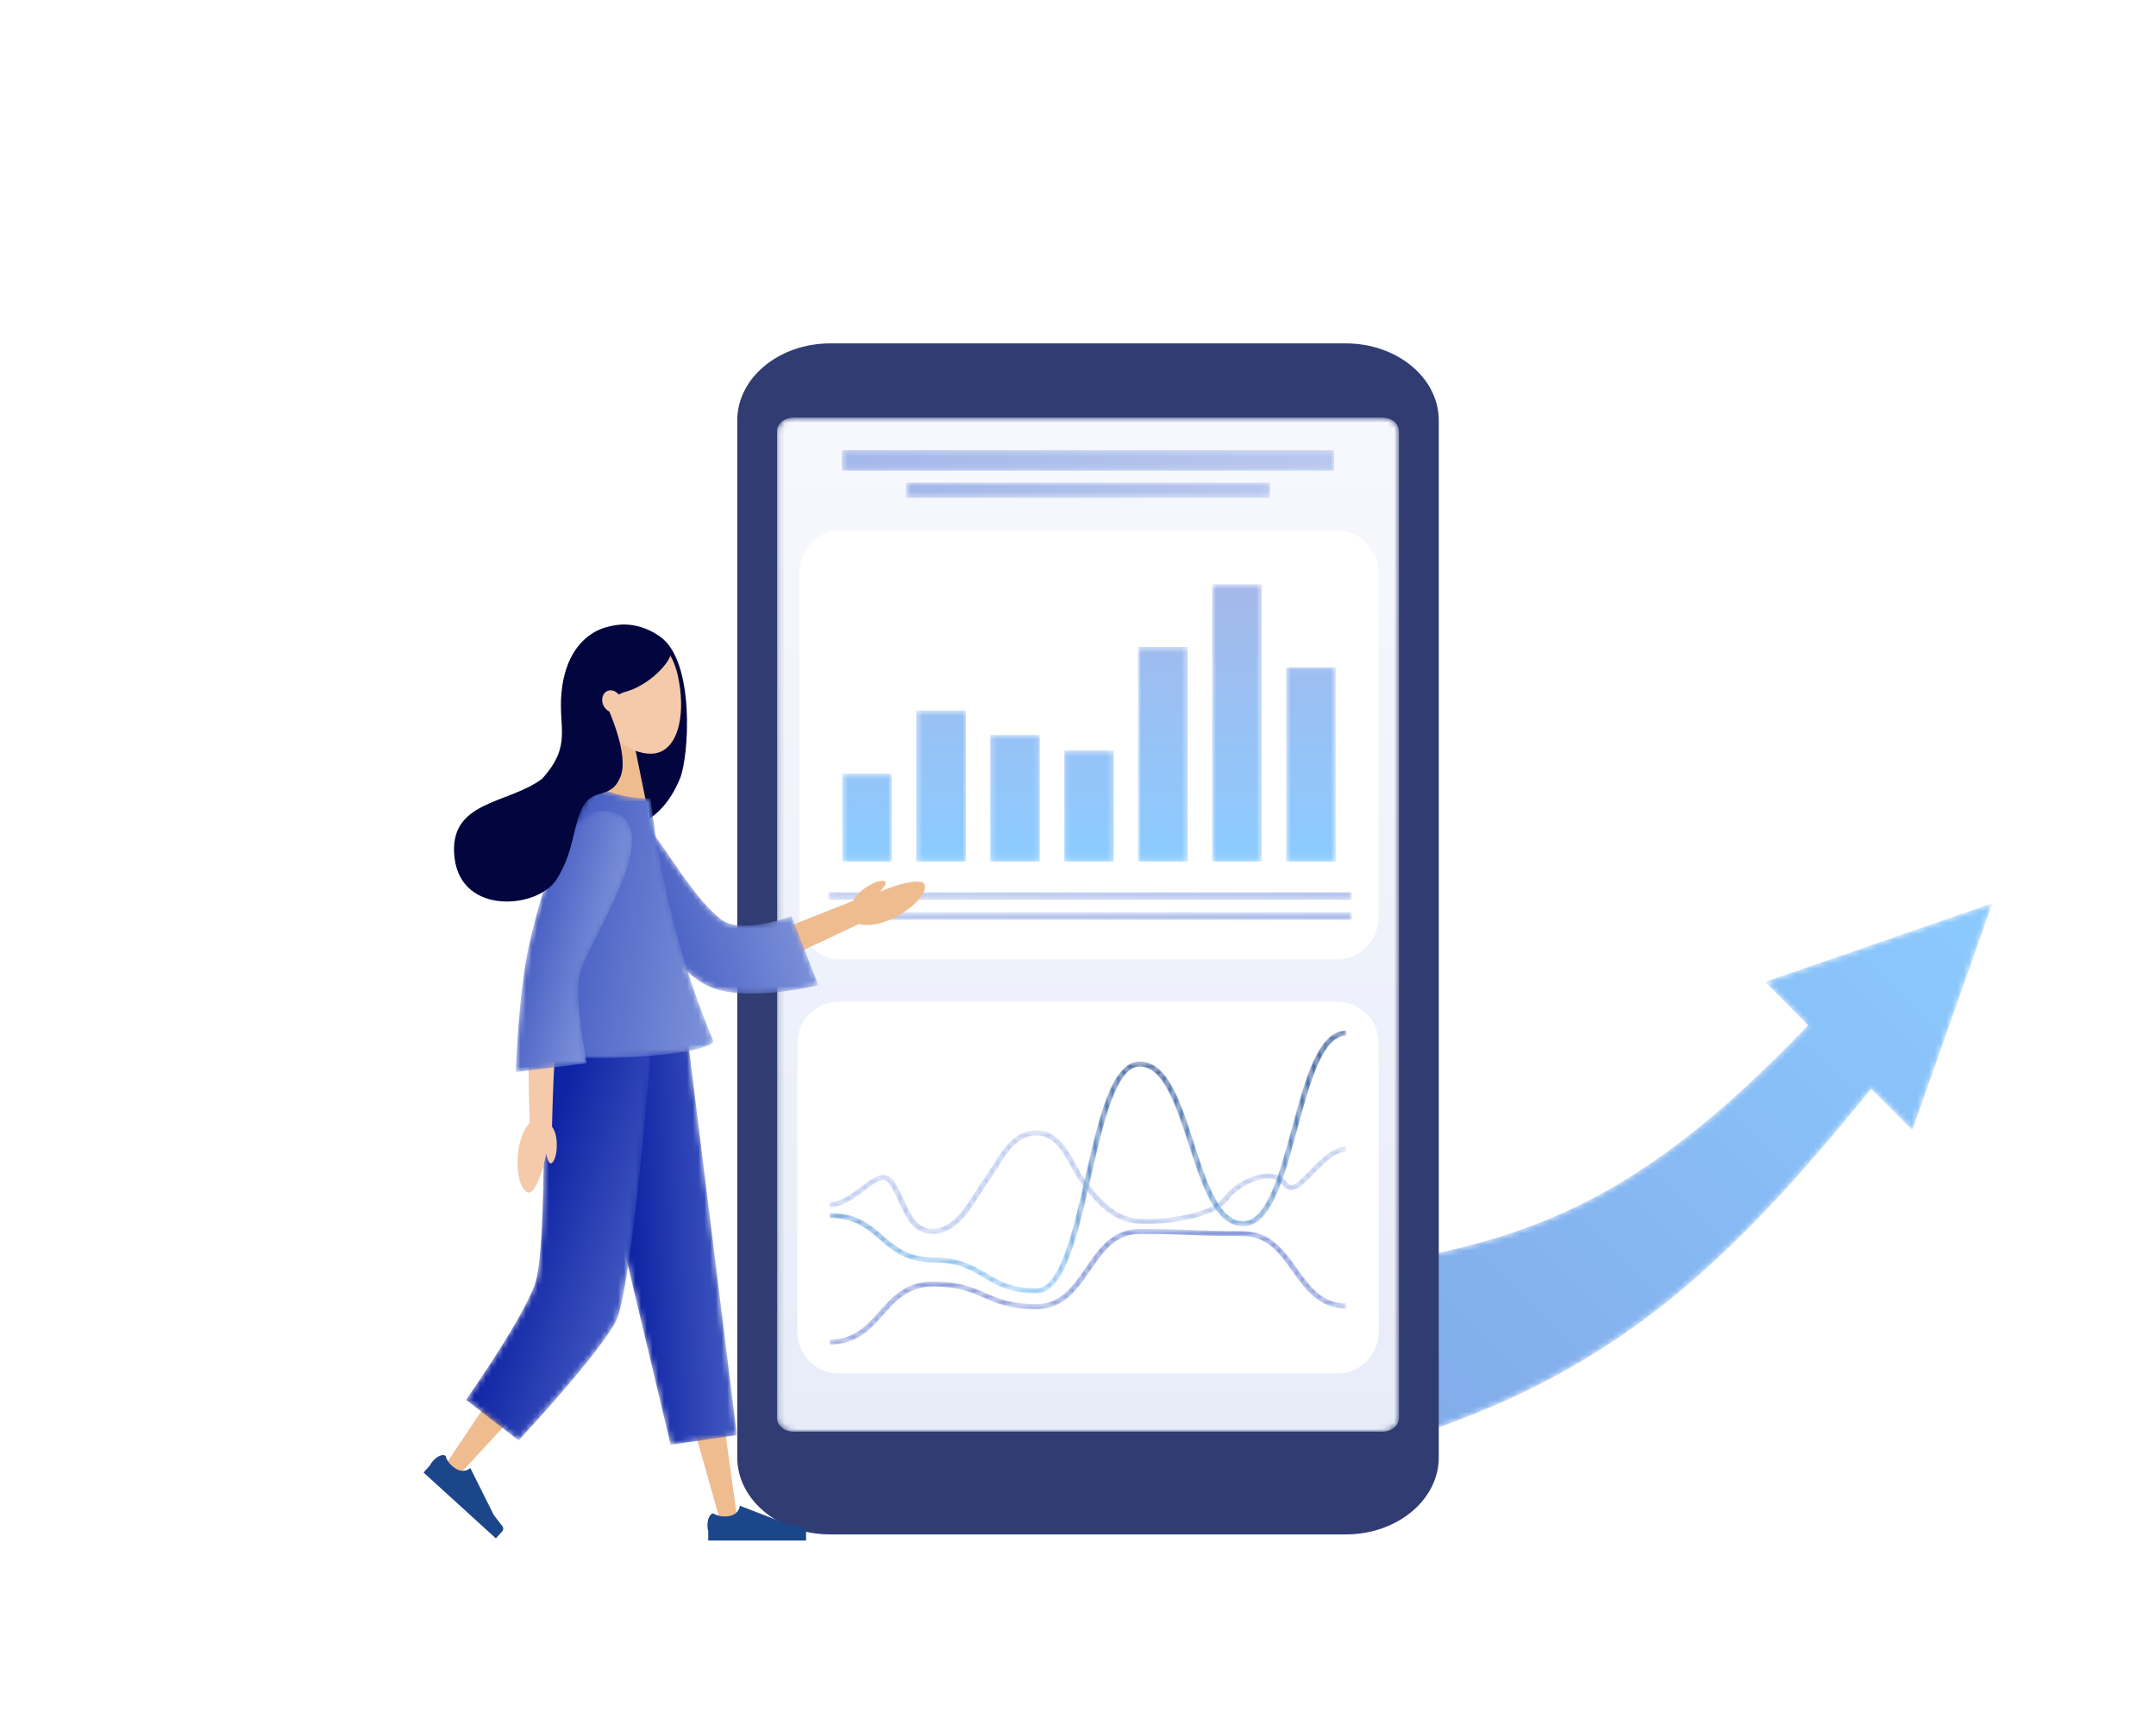 <svg width="375" height="300" viewBox="0 0 375 300" fill="none" xmlns="http://www.w3.org/2000/svg">
<path d="M-3 300H378.818V0H-3V300Z" fill="white"/>
<mask id="mask0_20_1591" style="mask-type:luminance" maskUnits="userSpaceOnUse" x="221" y="157" width="126" height="99">
<path d="M306.991 170.767L314.483 178.305C283.637 210.553 262.753 218.516 221.827 221.623V255.975C272.915 245.411 295.496 226.418 325.453 189.345L332.614 196.551L346.538 157.09L306.991 170.767Z" fill="white"/>
</mask>
<g mask="url(#mask0_20_1591)">
<path d="M306.991 170.767L314.483 178.305C283.637 210.553 262.753 218.516 221.827 221.623V255.975C272.915 245.411 295.496 226.418 325.453 189.345L332.614 196.551L346.538 157.09L306.991 170.767Z" fill="url(#paint0_linear_20_1591)"/>
</g>
<path d="M234.065 59.718H144.421C135.482 59.718 128.235 65.714 128.235 73.11V253.464C128.235 260.859 135.482 266.855 144.421 266.855H234.065C243.003 266.855 250.249 260.859 250.249 253.464V73.11C250.249 65.714 243.003 59.718 234.065 59.718Z" fill="#303C72"/>
<mask id="mask1_20_1591" style="mask-type:luminance" maskUnits="userSpaceOnUse" x="135" y="72" width="109" height="177">
<path d="M243.336 74.986V246.625C243.336 247.927 242.06 248.982 240.485 248.982H137.999C136.425 248.982 135.148 247.927 135.148 246.625V74.986C135.148 73.683 136.425 72.627 137.999 72.627H240.485C242.06 72.627 243.336 73.683 243.336 74.986Z" fill="white"/>
</mask>
<g mask="url(#mask1_20_1591)">
<path d="M243.336 74.986V246.625C243.336 247.927 242.06 248.982 240.485 248.982H137.999C136.425 248.982 135.148 247.927 135.148 246.625V74.986C135.148 73.683 136.425 72.627 137.999 72.627H240.485C242.06 72.627 243.336 73.683 243.336 74.986Z" fill="url(#paint1_linear_20_1591)"/>
</g>
<path d="M232.6 92.243H146.219C142.249 92.243 139.031 95.566 139.031 99.665V159.435C139.031 163.535 142.249 166.857 146.219 166.857H232.6C236.57 166.857 239.788 163.535 239.788 159.435V99.665C239.788 95.566 236.57 92.243 232.6 92.243Z" fill="white"/>
<mask id="mask2_20_1591" style="mask-type:luminance" maskUnits="userSpaceOnUse" x="146" y="134" width="10" height="16">
<path d="M155.128 149.849H146.492V134.539H155.128V149.849Z" fill="white"/>
</mask>
<g mask="url(#mask2_20_1591)">
<path d="M155.128 149.849H146.492V134.539H155.128V149.849Z" fill="url(#paint2_linear_20_1591)"/>
</g>
<mask id="mask3_20_1591" style="mask-type:luminance" maskUnits="userSpaceOnUse" x="159" y="123" width="9" height="27">
<path d="M167.995 149.849H159.358V123.557H167.995V149.849Z" fill="white"/>
</mask>
<g mask="url(#mask3_20_1591)">
<path d="M167.995 149.849H159.358V123.557H167.995V149.849Z" fill="url(#paint3_linear_20_1591)"/>
</g>
<mask id="mask4_20_1591" style="mask-type:luminance" maskUnits="userSpaceOnUse" x="172" y="127" width="9" height="23">
<path d="M180.861 149.849H172.225V127.805H180.861V149.849Z" fill="white"/>
</mask>
<g mask="url(#mask4_20_1591)">
<path d="M180.861 149.849H172.225V127.805H180.861V149.849Z" fill="url(#paint4_linear_20_1591)"/>
</g>
<mask id="mask5_20_1591" style="mask-type:luminance" maskUnits="userSpaceOnUse" x="185" y="130" width="9" height="20">
<path d="M193.727 149.849H185.092V130.507H193.727V149.849Z" fill="white"/>
</mask>
<g mask="url(#mask5_20_1591)">
<path d="M193.727 149.849H185.092V130.507H193.727V149.849Z" fill="url(#paint5_linear_20_1591)"/>
</g>
<mask id="mask6_20_1591" style="mask-type:luminance" maskUnits="userSpaceOnUse" x="197" y="112" width="10" height="38">
<path d="M206.595 149.849H197.958V112.498H206.595V149.849Z" fill="white"/>
</mask>
<g mask="url(#mask6_20_1591)">
<path d="M206.595 149.849H197.958V112.498H206.595V149.849Z" fill="url(#paint6_linear_20_1591)"/>
</g>
<mask id="mask7_20_1591" style="mask-type:luminance" maskUnits="userSpaceOnUse" x="210" y="101" width="10" height="49">
<path d="M219.461 149.849H210.825V101.613H219.461V149.849Z" fill="white"/>
</mask>
<g mask="url(#mask7_20_1591)">
<path d="M219.461 149.849H210.825V101.613H219.461V149.849Z" fill="url(#paint7_linear_20_1591)"/>
</g>
<mask id="mask8_20_1591" style="mask-type:luminance" maskUnits="userSpaceOnUse" x="223" y="116" width="10" height="34">
<path d="M232.327 149.849H223.691V116.056H232.327V149.849Z" fill="white"/>
</mask>
<g mask="url(#mask8_20_1591)">
<path d="M232.327 149.849H223.691V116.056H232.327V149.849Z" fill="url(#paint8_linear_20_1591)"/>
</g>
<mask id="mask9_20_1591" style="mask-type:luminance" maskUnits="userSpaceOnUse" x="144" y="158" width="92" height="2">
<path d="M144.109 159.982H235.114V158.656H144.109V159.982Z" fill="white"/>
</mask>
<g mask="url(#mask9_20_1591)">
<path d="M144.109 159.982H235.114V158.656H144.109V159.982Z" fill="url(#paint9_linear_20_1591)"/>
</g>
<mask id="mask10_20_1591" style="mask-type:luminance" maskUnits="userSpaceOnUse" x="144" y="155" width="92" height="2">
<path d="M144.109 156.491H235.114V155.165H144.109V156.491Z" fill="white"/>
</mask>
<g mask="url(#mask10_20_1591)">
<path d="M144.109 156.491H235.114V155.165H144.109V156.491Z" fill="url(#paint10_linear_20_1591)"/>
</g>
<mask id="mask11_20_1591" style="mask-type:luminance" maskUnits="userSpaceOnUse" x="146" y="78" width="87" height="4">
<path d="M232.049 78.274H146.435V81.864H232.049V78.274Z" fill="white"/>
</mask>
<g mask="url(#mask11_20_1591)">
<path d="M232.049 78.274H146.435V81.864H232.049V78.274Z" fill="url(#paint11_linear_20_1591)"/>
</g>
<mask id="mask12_20_1591" style="mask-type:luminance" maskUnits="userSpaceOnUse" x="157" y="83" width="64" height="4">
<path d="M220.89 83.917H157.595V86.571H220.89V83.917Z" fill="white"/>
</mask>
<g mask="url(#mask12_20_1591)">
<path d="M220.89 83.917H157.595V86.571H220.89V83.917Z" fill="url(#paint12_linear_20_1591)"/>
</g>
<path d="M232.6 174.196H145.885C141.915 174.196 138.696 177.415 138.696 181.385V231.68C138.696 235.65 141.915 238.869 145.885 238.869H232.6C236.57 238.869 239.788 235.65 239.788 231.68V181.385C239.788 177.415 236.57 174.196 232.6 174.196Z" fill="white"/>
<mask id="mask13_20_1591" style="mask-type:luminance" maskUnits="userSpaceOnUse" x="144" y="196" width="91" height="19">
<path d="M162.287 214.601C158.84 214.601 157.552 211.746 156.306 208.986C155.797 207.859 155.271 206.694 154.613 205.796C154.361 205.453 154.091 205.266 153.789 205.226C152.936 205.115 151.678 206.065 150.347 207.072C148.565 208.418 146.546 209.945 144.314 209.945V209.07C146.196 209.07 148.074 207.651 149.729 206.4C151.295 205.215 152.646 204.19 153.927 204.361C154.509 204.437 155.01 204.757 155.416 205.312C156.128 206.282 156.673 207.488 157.199 208.655C158.376 211.263 159.488 213.726 162.287 213.726C165.565 213.726 167.885 210.058 169.748 207.111C170.265 206.295 170.752 205.524 171.228 204.874C171.705 204.225 172.163 203.488 172.648 202.708C174.434 199.837 176.457 196.584 180.26 196.584C183.879 196.584 185.615 199.733 187.146 202.511C187.686 203.49 188.195 204.415 188.765 205.19C191.056 208.314 193.849 211.668 198.016 211.941C202.826 212.258 210.771 211.009 212.788 208.26C214.497 205.931 217.891 204.105 220.514 204.105C221.977 204.105 223.149 204.648 223.902 205.675C224.205 206.088 224.452 206.103 224.533 206.107C225.328 206.154 226.595 204.827 227.828 203.545C229.684 201.615 231.786 199.426 234.171 199.426V200.301C232.225 200.301 230.275 202.33 228.555 204.12C227.042 205.695 225.735 207.053 224.47 206.98C223.936 206.949 223.475 206.673 223.098 206.159C222.525 205.377 221.655 204.981 220.514 204.981C218.22 204.981 215.115 206.669 213.592 208.745C211.102 212.139 202.026 213.082 197.947 212.814C193.345 212.512 190.379 208.97 187.961 205.675C187.359 204.854 186.836 203.905 186.283 202.902C184.808 200.225 183.283 197.458 180.26 197.458C177.021 197.458 175.225 200.345 173.489 203.137C172.995 203.932 172.528 204.683 172.032 205.358C171.574 205.984 171.094 206.743 170.585 207.545C168.598 210.689 166.125 214.601 162.287 214.601Z" fill="white"/>
</mask>
<g mask="url(#mask13_20_1591)">
<path d="M162.287 214.601C158.84 214.601 157.552 211.746 156.306 208.986C155.797 207.859 155.271 206.694 154.613 205.796C154.361 205.453 154.091 205.266 153.789 205.226C152.936 205.115 151.678 206.065 150.347 207.072C148.565 208.418 146.546 209.945 144.314 209.945V209.07C146.196 209.07 148.074 207.651 149.729 206.4C151.295 205.215 152.646 204.19 153.927 204.361C154.509 204.437 155.01 204.757 155.416 205.312C156.128 206.282 156.673 207.488 157.199 208.655C158.376 211.263 159.488 213.726 162.287 213.726C165.565 213.726 167.885 210.058 169.748 207.111C170.265 206.295 170.752 205.524 171.228 204.874C171.705 204.225 172.163 203.488 172.648 202.708C174.434 199.837 176.457 196.584 180.26 196.584C183.879 196.584 185.615 199.733 187.146 202.511C187.686 203.49 188.195 204.415 188.765 205.19C191.056 208.314 193.849 211.668 198.016 211.941C202.826 212.258 210.771 211.009 212.788 208.26C214.497 205.931 217.891 204.105 220.514 204.105C221.977 204.105 223.149 204.648 223.902 205.675C224.205 206.088 224.452 206.103 224.533 206.107C225.328 206.154 226.595 204.827 227.828 203.545C229.684 201.615 231.786 199.426 234.171 199.426V200.301C232.225 200.301 230.275 202.33 228.555 204.12C227.042 205.695 225.735 207.053 224.47 206.98C223.936 206.949 223.475 206.673 223.098 206.159C222.525 205.377 221.655 204.981 220.514 204.981C218.22 204.981 215.115 206.669 213.592 208.745C211.102 212.139 202.026 213.082 197.947 212.814C193.345 212.512 190.379 208.97 187.961 205.675C187.359 204.854 186.836 203.905 186.283 202.902C184.808 200.225 183.283 197.458 180.26 197.458C177.021 197.458 175.225 200.345 173.489 203.137C172.995 203.932 172.528 204.683 172.032 205.358C171.574 205.984 171.094 206.743 170.585 207.545C168.598 210.689 166.125 214.601 162.287 214.601Z" fill="url(#paint13_linear_20_1591)"/>
</g>
<mask id="mask14_20_1591" style="mask-type:luminance" maskUnits="userSpaceOnUse" x="144" y="213" width="91" height="21">
<path d="M144.314 233.831V232.955C148.576 232.955 150.689 230.586 152.925 228.078C155.205 225.521 157.564 222.875 162.287 222.875C166.891 222.875 169.225 223.897 171.483 224.885C173.743 225.875 175.877 226.809 180.26 226.809C184.485 226.809 186.598 223.732 188.835 220.474C191.114 217.156 193.47 213.726 198.23 213.726C202.735 213.726 205.025 213.825 207.238 213.92C209.442 214.015 211.72 214.113 216.201 214.113C220.956 214.113 223.313 217.413 225.591 220.605C227.828 223.737 229.941 226.697 234.171 226.697V227.572C229.416 227.572 227.06 224.271 224.781 221.08C222.544 217.946 220.431 214.987 216.201 214.987C211.697 214.987 209.407 214.889 207.193 214.794C204.989 214.699 202.712 214.601 198.23 214.601C194.005 214.601 191.892 217.678 189.655 220.935C187.376 224.254 185.02 227.684 180.26 227.684C175.656 227.684 173.322 226.662 171.064 225.674C168.804 224.685 166.67 223.751 162.287 223.751C158.024 223.751 155.912 226.12 153.675 228.628C151.395 231.185 149.037 233.831 144.314 233.831Z" fill="white"/>
</mask>
<g mask="url(#mask14_20_1591)">
<path d="M144.314 233.831V232.955C148.576 232.955 150.689 230.586 152.925 228.078C155.205 225.521 157.564 222.875 162.287 222.875C166.891 222.875 169.225 223.897 171.483 224.885C173.743 225.875 175.877 226.809 180.26 226.809C184.485 226.809 186.598 223.732 188.835 220.474C191.114 217.156 193.47 213.726 198.23 213.726C202.735 213.726 205.025 213.825 207.238 213.92C209.442 214.015 211.72 214.113 216.201 214.113C220.956 214.113 223.313 217.413 225.591 220.605C227.828 223.737 229.941 226.697 234.171 226.697V227.572C229.416 227.572 227.06 224.271 224.781 221.08C222.544 217.946 220.431 214.987 216.201 214.987C211.697 214.987 209.407 214.889 207.193 214.794C204.989 214.699 202.712 214.601 198.23 214.601C194.005 214.601 191.892 217.678 189.655 220.935C187.376 224.254 185.02 227.684 180.26 227.684C175.656 227.684 173.322 226.662 171.064 225.674C168.804 224.685 166.67 223.751 162.287 223.751C158.024 223.751 155.912 226.12 153.675 228.628C151.395 231.185 149.037 233.831 144.314 233.831Z" fill="url(#paint14_linear_20_1591)"/>
</g>
<mask id="mask15_20_1591" style="mask-type:luminance" maskUnits="userSpaceOnUse" x="144" y="179" width="91" height="46">
<path d="M180.26 224.915C175.622 224.915 173.276 223.515 171.008 222.161C168.759 220.818 166.635 219.55 162.287 219.55C157.601 219.55 155.246 217.525 152.968 215.566C150.729 213.642 148.615 211.823 144.314 211.823V210.948C149 210.948 151.355 212.974 153.633 214.932C155.871 216.857 157.986 218.675 162.287 218.675C166.925 218.675 169.27 220.075 171.539 221.43C173.787 222.773 175.911 224.041 180.26 224.041C184.359 224.041 186.603 214.196 188.773 204.675C191.124 194.358 193.345 184.613 198.23 184.613C203.085 184.613 205.316 191.511 207.678 198.815C209.837 205.488 212.07 212.389 216.201 212.389C220.315 212.389 222.554 204.131 224.717 196.145C227.075 187.448 229.3 179.235 234.171 179.235V180.109C230.057 180.109 227.819 188.367 225.655 196.354C223.298 205.05 221.072 213.264 216.201 213.264C211.347 213.264 209.115 206.365 206.753 199.061C204.594 192.387 202.362 185.487 198.23 185.487C194.131 185.487 191.887 195.332 189.717 204.853C187.366 215.17 185.145 224.915 180.26 224.915Z" fill="white"/>
</mask>
<g mask="url(#mask15_20_1591)">
<path d="M180.26 224.915C175.622 224.915 173.276 223.515 171.008 222.161C168.759 220.818 166.635 219.55 162.287 219.55C157.601 219.55 155.246 217.525 152.968 215.566C150.729 213.642 148.615 211.823 144.314 211.823V210.948C149 210.948 151.355 212.974 153.633 214.932C155.871 216.857 157.986 218.675 162.287 218.675C166.925 218.675 169.27 220.075 171.539 221.43C173.787 222.773 175.911 224.041 180.26 224.041C184.359 224.041 186.603 214.196 188.773 204.675C191.124 194.358 193.345 184.613 198.23 184.613C203.085 184.613 205.316 191.511 207.678 198.815C209.837 205.488 212.07 212.389 216.201 212.389C220.315 212.389 222.554 204.131 224.717 196.145C227.075 187.448 229.3 179.235 234.171 179.235V180.109C230.057 180.109 227.819 188.367 225.655 196.354C223.298 205.05 221.072 213.264 216.201 213.264C211.347 213.264 209.115 206.365 206.753 199.061C204.594 192.387 202.362 185.487 198.23 185.487C194.131 185.487 191.887 195.332 189.717 204.853C187.366 215.17 185.145 224.915 180.26 224.915Z" fill="url(#paint15_linear_20_1591)"/>
</g>
<path d="M109.647 140.814L128.408 166.803L125.052 165.918L146.602 157.374L148.559 156.597L150.177 160.343L148.272 161.237L127.282 171.078C126.125 171.621 124.779 171.272 124.018 170.312L123.925 170.195L104.014 145.076L109.647 140.814Z" fill="#EFBC90"/>
<path d="M160.822 153.818C161.313 155.18 159.081 157.907 155.205 159.763C151.63 161.473 148.565 161.001 147.957 159.67C146.602 156.698 160.063 151.713 160.822 153.818Z" fill="#EFBC90"/>
<path d="M154.012 153.373C153.583 152.903 151.897 153.348 150.145 154.669C148.531 155.886 147.936 157.298 148.323 157.812C149.187 158.96 154.676 154.1 154.012 153.373Z" fill="#EFBC90"/>
<path d="M114.865 110.757C108.54 106.224 100.925 109.314 99.913 115.86C98.6 124.355 100.259 131.196 98.148 136.832C94.876 145.567 95.783 154.151 95.783 154.151C104.414 142.385 113.333 147.256 118.258 135.436C119.84 131.639 120.925 115.101 114.865 110.757Z" fill="#03053E"/>
<path d="M112.348 139.376H104.796V124.93H109.412L112.348 139.376Z" fill="#EFBC90"/>
<path d="M117.925 117.617C119.201 123.547 118.258 129.526 114.678 130.824C111.32 132.04 105.493 128.822 102.826 122.96C100.02 116.788 101.39 112.175 106.363 110.458C111.644 108.634 116.525 111.117 117.925 117.617Z" fill="#F4CAAB"/>
<path d="M127.941 262.028L122.865 225.266L117.511 188.547L116.543 181.903L102.555 184.92L104.413 191.374L114.668 227.007L124.749 262.695L125.194 264.267L128.165 263.646L127.941 262.028Z" fill="#EFBC90"/>
<path d="M97.249 181.902L97.016 188.612L95.66 227.63L78.615 253.042L77.704 254.399L80.064 256.263L81.174 255.062L102.951 231.485C103.344 231.061 103.62 230.523 103.722 229.909L103.815 229.345L110.349 189.943L111.447 183.319L97.249 181.902Z" fill="#EFBC90"/>
<mask id="mask16_20_1591" style="mask-type:luminance" maskUnits="userSpaceOnUse" x="99" y="180" width="30" height="72">
<path d="M99.818 180.665H119.626L128.171 249.592L116.645 251.269L99.818 180.665Z" fill="white"/>
</mask>
<g mask="url(#mask16_20_1591)">
<path d="M99.818 180.665H119.626L128.171 249.592L116.645 251.269L99.818 180.665Z" fill="url(#paint16_linear_20_1591)"/>
</g>
<mask id="mask17_20_1591" style="mask-type:luminance" maskUnits="userSpaceOnUse" x="81" y="180" width="33" height="71">
<path d="M94.381 180.665H113.412C113.412 180.665 109.925 224.72 107.086 229.899C103.683 236.107 90.204 250.516 90.204 250.516L81.05 243.445C81.05 243.445 90.691 229.795 93.022 223.387C95.352 216.979 94.381 180.665 94.381 180.665Z" fill="white"/>
</mask>
<g mask="url(#mask17_20_1591)">
<path d="M94.381 180.665H113.412C113.412 180.665 109.925 224.72 107.086 229.899C103.683 236.107 90.204 250.516 90.204 250.516L81.05 243.445C81.05 243.445 90.691 229.795 93.022 223.387C95.352 216.979 94.381 180.665 94.381 180.665Z" fill="url(#paint17_linear_20_1591)"/>
</g>
<mask id="mask18_20_1591" style="mask-type:luminance" maskUnits="userSpaceOnUse" x="102" y="139" width="41" height="34">
<path d="M137.659 159.314L142.35 171.335C142.35 171.335 128.279 174.913 122.061 170.9C113.338 165.272 98.24 146.182 104.094 140.692C110.595 134.595 116.986 153.191 125.355 159.835C128.942 162.685 137.659 159.314 137.659 159.314Z" fill="white"/>
</mask>
<g mask="url(#mask18_20_1591)">
<path d="M137.659 159.314L142.35 171.335C142.35 171.335 128.279 174.913 122.061 170.9C113.338 165.272 98.24 146.182 104.094 140.692C110.595 134.595 116.986 153.191 125.355 159.835C128.942 162.685 137.659 159.314 137.659 159.314Z" fill="url(#paint18_linear_20_1591)"/>
</g>
<path d="M104.615 138.148C104.615 138.148 108.686 141.718 112.758 139.338C112.758 139.338 114.151 154.212 115.973 160.281C117.794 166.349 122.524 181.783 122.524 181.783L93.552 182.294C92.761 168.715 97.891 153.29 104.615 138.148Z" fill="#76D3F4"/>
<path d="M107.545 147.94C105.648 151.484 103.815 155.178 102.143 158.862C101.308 160.709 100.51 162.566 99.787 164.43C99.068 166.289 98.412 168.168 97.96 169.979C97.849 170.434 97.759 170.865 97.68 171.306L97.456 172.765C97.326 173.755 97.201 174.751 97.1 175.759C96.894 177.775 96.733 179.812 96.596 181.855C96.335 185.943 96.157 190.069 96.056 194.165L96.008 196.145L92.159 196.177L92.096 194.197C91.96 190.017 91.902 185.868 91.93 181.685C91.951 179.594 91.996 177.498 92.091 175.386C92.137 174.332 92.207 173.267 92.287 172.199L92.443 170.579C92.514 169.997 92.606 169.41 92.712 168.852C93.148 166.621 93.764 164.554 94.431 162.515C95.102 160.483 95.836 158.495 96.606 156.529C98.156 152.591 99.808 148.774 101.62 144.921L103.035 141.911L109.114 145.007L107.545 147.94Z" fill="#F4CAAB"/>
<mask id="mask19_20_1591" style="mask-type:luminance" maskUnits="userSpaceOnUse" x="91" y="136" width="34" height="49">
<path d="M103.594 136.415C103.594 136.415 89.446 157.573 92.327 180.142C92.327 180.142 91.112 184.575 107.164 183.97C123.216 183.365 124.135 181.149 124.135 181.149C119.053 169.038 115.105 155.33 113.145 138.825C113.145 138.825 107.144 139.046 103.594 136.415Z" fill="white"/>
</mask>
<g mask="url(#mask19_20_1591)">
<path d="M103.594 136.415C103.594 136.415 89.446 157.573 92.327 180.142C92.327 180.142 91.112 184.575 107.164 183.97C123.216 183.365 124.135 181.149 124.135 181.149C119.053 169.038 115.105 155.33 113.145 138.825C113.145 138.825 107.144 139.046 103.594 136.415Z" fill="url(#paint19_linear_20_1591)"/>
</g>
<mask id="mask20_20_1591" style="mask-type:luminance" maskUnits="userSpaceOnUse" x="89" y="140" width="21" height="47">
<path d="M102.068 184.918L89.7 186.448C89.7 186.448 90.19 172.385 92.025 164.334C94.33 154.212 98.631 139.133 106.389 141.185C116.527 143.87 101.819 164.185 100.757 169.755C99.9 174.255 102.068 184.918 102.068 184.918Z" fill="white"/>
</mask>
<g mask="url(#mask20_20_1591)">
<path d="M102.068 184.918L89.7 186.448C89.7 186.448 90.19 172.385 92.025 164.334C94.33 154.212 98.631 139.133 106.389 141.185C116.527 143.87 101.819 164.185 100.757 169.755C99.9 174.255 102.068 184.918 102.068 184.918Z" fill="url(#paint20_linear_20_1591)"/>
</g>
<path d="M91.876 207.392C90.555 207.058 89.602 203.881 90.195 199.879C90.743 196.19 92.724 194.047 94.082 194.274C97.115 194.781 93.918 207.908 91.876 207.392Z" fill="#F4CAAB"/>
<path d="M95.808 202.313C96.401 202.225 96.94 200.676 96.832 198.614C96.733 196.713 95.945 195.506 95.339 195.537C93.988 195.607 94.891 202.448 95.808 202.313Z" fill="#F4CAAB"/>
<path d="M139.541 265.58L137.205 265.165V265.165L128.663 261.859V261.928C128.663 261.928 128.559 263.392 126.785 263.667C125.478 263.871 124.631 263.522 124.275 263.325C124.19 263.247 124.12 263.203 124.081 263.203C123.511 263.203 123.048 264.135 123.048 265.286C123.048 265.665 123.099 266.017 123.185 266.323V267.921H140.202V266.303C140.202 265.927 139.915 265.614 139.541 265.58Z" fill="#1C468A"/>
<path d="M87.336 265.367L85.888 263.487L85.887 263.488L81.797 255.292L81.751 255.343C81.751 255.343 80.689 256.356 79.191 255.365C78.088 254.635 77.696 253.807 77.565 253.422C77.555 253.307 77.533 253.227 77.505 253.201C77.083 252.817 76.113 253.195 75.338 254.046C75.084 254.326 74.883 254.621 74.742 254.906L73.666 256.087L86.248 267.543L87.338 266.346C87.591 266.068 87.59 265.644 87.336 265.367Z" fill="#1C468A"/>
<path d="M108.08 108.842C106.363 108.842 105.186 108.996 103.724 109.754C101.373 110.972 98.272 113.882 97.656 120.477C97.081 126.626 99.544 129.636 94.29 135.436C88.381 139.924 77.849 139.157 79.065 149.225C80.282 159.295 93.634 157.981 96.807 152.947C99.981 147.913 99.625 143.425 101.39 140.252C103.155 137.078 106.219 138.938 107.752 135.436C109.549 132.142 106.429 124.752 105.867 123.48C106.243 122.241 106.728 120.881 108.736 120.334C113.045 119.158 116.616 115.08 116.616 113.767C116.616 112.454 112.676 108.842 108.08 108.842Z" fill="#03053E"/>
<path d="M107.936 121.304C108.381 122.296 108.072 123.402 107.244 123.773C106.416 124.144 105.385 123.639 104.94 122.646C104.495 121.654 104.805 120.548 105.633 120.177C106.46 119.806 107.491 120.311 107.936 121.304Z" fill="#F4CAAB"/>
<defs>
<linearGradient id="paint0_linear_20_1591" x1="155.042" y1="330.502" x2="342.031" y2="144.682" gradientUnits="userSpaceOnUse">
<stop stop-color="#7A8FD8"/>
<stop offset="1" stop-color="#8CCBFF"/>
</linearGradient>
<linearGradient id="paint1_linear_20_1591" x1="189.243" y1="-23.206" x2="189.243" y2="250.021" gradientUnits="userSpaceOnUse">
<stop stop-color="white"/>
<stop offset="1" stop-color="#E7ECF9"/>
</linearGradient>
<linearGradient id="paint2_linear_20_1591" x1="150.81" y1="148.92" x2="150.81" y2="102.829" gradientUnits="userSpaceOnUse">
<stop stop-color="#8CCBFF"/>
<stop offset="1" stop-color="#A4B8EA"/>
</linearGradient>
<linearGradient id="paint3_linear_20_1591" x1="163.676" y1="148.92" x2="163.676" y2="102.829" gradientUnits="userSpaceOnUse">
<stop stop-color="#8CCBFF"/>
<stop offset="1" stop-color="#A4B8EA"/>
</linearGradient>
<linearGradient id="paint4_linear_20_1591" x1="176.543" y1="148.92" x2="176.543" y2="102.829" gradientUnits="userSpaceOnUse">
<stop stop-color="#8CCBFF"/>
<stop offset="1" stop-color="#A4B8EA"/>
</linearGradient>
<linearGradient id="paint5_linear_20_1591" x1="189.41" y1="148.92" x2="189.41" y2="102.829" gradientUnits="userSpaceOnUse">
<stop stop-color="#8CCBFF"/>
<stop offset="1" stop-color="#A4B8EA"/>
</linearGradient>
<linearGradient id="paint6_linear_20_1591" x1="202.276" y1="148.92" x2="202.276" y2="102.829" gradientUnits="userSpaceOnUse">
<stop stop-color="#8CCBFF"/>
<stop offset="1" stop-color="#A4B8EA"/>
</linearGradient>
<linearGradient id="paint7_linear_20_1591" x1="215.143" y1="148.92" x2="215.143" y2="102.829" gradientUnits="userSpaceOnUse">
<stop stop-color="#8CCBFF"/>
<stop offset="1" stop-color="#A4B8EA"/>
</linearGradient>
<linearGradient id="paint8_linear_20_1591" x1="228.009" y1="148.92" x2="228.009" y2="102.829" gradientUnits="userSpaceOnUse">
<stop stop-color="#8CCBFF"/>
<stop offset="1" stop-color="#A4B8EA"/>
</linearGradient>
<linearGradient id="paint9_linear_20_1591" x1="235.114" y1="159.319" x2="144.109" y2="159.319" gradientUnits="userSpaceOnUse">
<stop stop-color="#A3B7E9"/>
<stop offset="1" stop-color="#B8C7EE"/>
</linearGradient>
<linearGradient id="paint10_linear_20_1591" x1="235.114" y1="155.828" x2="144.109" y2="155.828" gradientUnits="userSpaceOnUse">
<stop stop-color="#A3B7E9"/>
<stop offset="1" stop-color="#B8C7EE"/>
</linearGradient>
<linearGradient id="paint11_linear_20_1591" x1="146.435" y1="80.069" x2="232.05" y2="80.069" gradientUnits="userSpaceOnUse">
<stop stop-color="#A3B7E9"/>
<stop offset="1" stop-color="#B8C7EE"/>
</linearGradient>
<linearGradient id="paint12_linear_20_1591" x1="157.595" y1="85.245" x2="220.89" y2="85.245" gradientUnits="userSpaceOnUse">
<stop stop-color="#A3B7E9"/>
<stop offset="1" stop-color="#B8C7EE"/>
</linearGradient>
<linearGradient id="paint13_linear_20_1591" x1="189.243" y1="227.415" x2="189.243" y2="184.317" gradientUnits="userSpaceOnUse">
<stop stop-color="#A3B7E9"/>
<stop offset="1" stop-color="#B8C7EE"/>
</linearGradient>
<linearGradient id="paint14_linear_20_1591" x1="189.243" y1="227.415" x2="189.243" y2="184.317" gradientUnits="userSpaceOnUse">
<stop stop-color="#7A8FD8"/>
<stop offset="1" stop-color="#435AC2"/>
</linearGradient>
<linearGradient id="paint15_linear_20_1591" x1="189.243" y1="227.415" x2="189.243" y2="184.317" gradientUnits="userSpaceOnUse">
<stop stop-color="#8CCBFF"/>
<stop offset="1" stop-color="#1C468A"/>
</linearGradient>
<linearGradient id="paint16_linear_20_1591" x1="127.634" y1="215.462" x2="109.889" y2="215.924" gradientUnits="userSpaceOnUse">
<stop stop-color="#435AC2"/>
<stop offset="1" stop-color="#0F24A4"/>
</linearGradient>
<linearGradient id="paint17_linear_20_1591" x1="112.098" y1="218.792" x2="91.304" y2="212.323" gradientUnits="userSpaceOnUse">
<stop stop-color="#435AC2"/>
<stop offset="1" stop-color="#0F24A4"/>
</linearGradient>
<linearGradient id="paint18_linear_20_1591" x1="137.225" y1="152.315" x2="110.608" y2="158.722" gradientUnits="userSpaceOnUse">
<stop stop-color="#7A8FD8"/>
<stop offset="1" stop-color="#435AC2"/>
</linearGradient>
<linearGradient id="paint19_linear_20_1591" x1="124.402" y1="163.521" x2="96.183" y2="159.331" gradientUnits="userSpaceOnUse">
<stop stop-color="#7A8FD8"/>
<stop offset="1" stop-color="#435AC2"/>
</linearGradient>
<linearGradient id="paint20_linear_20_1591" x1="105.218" y1="165.634" x2="90.986" y2="162.029" gradientUnits="userSpaceOnUse">
<stop stop-color="#7A8FD8"/>
<stop offset="1" stop-color="#435AC2"/>
</linearGradient>
</defs>
</svg>
